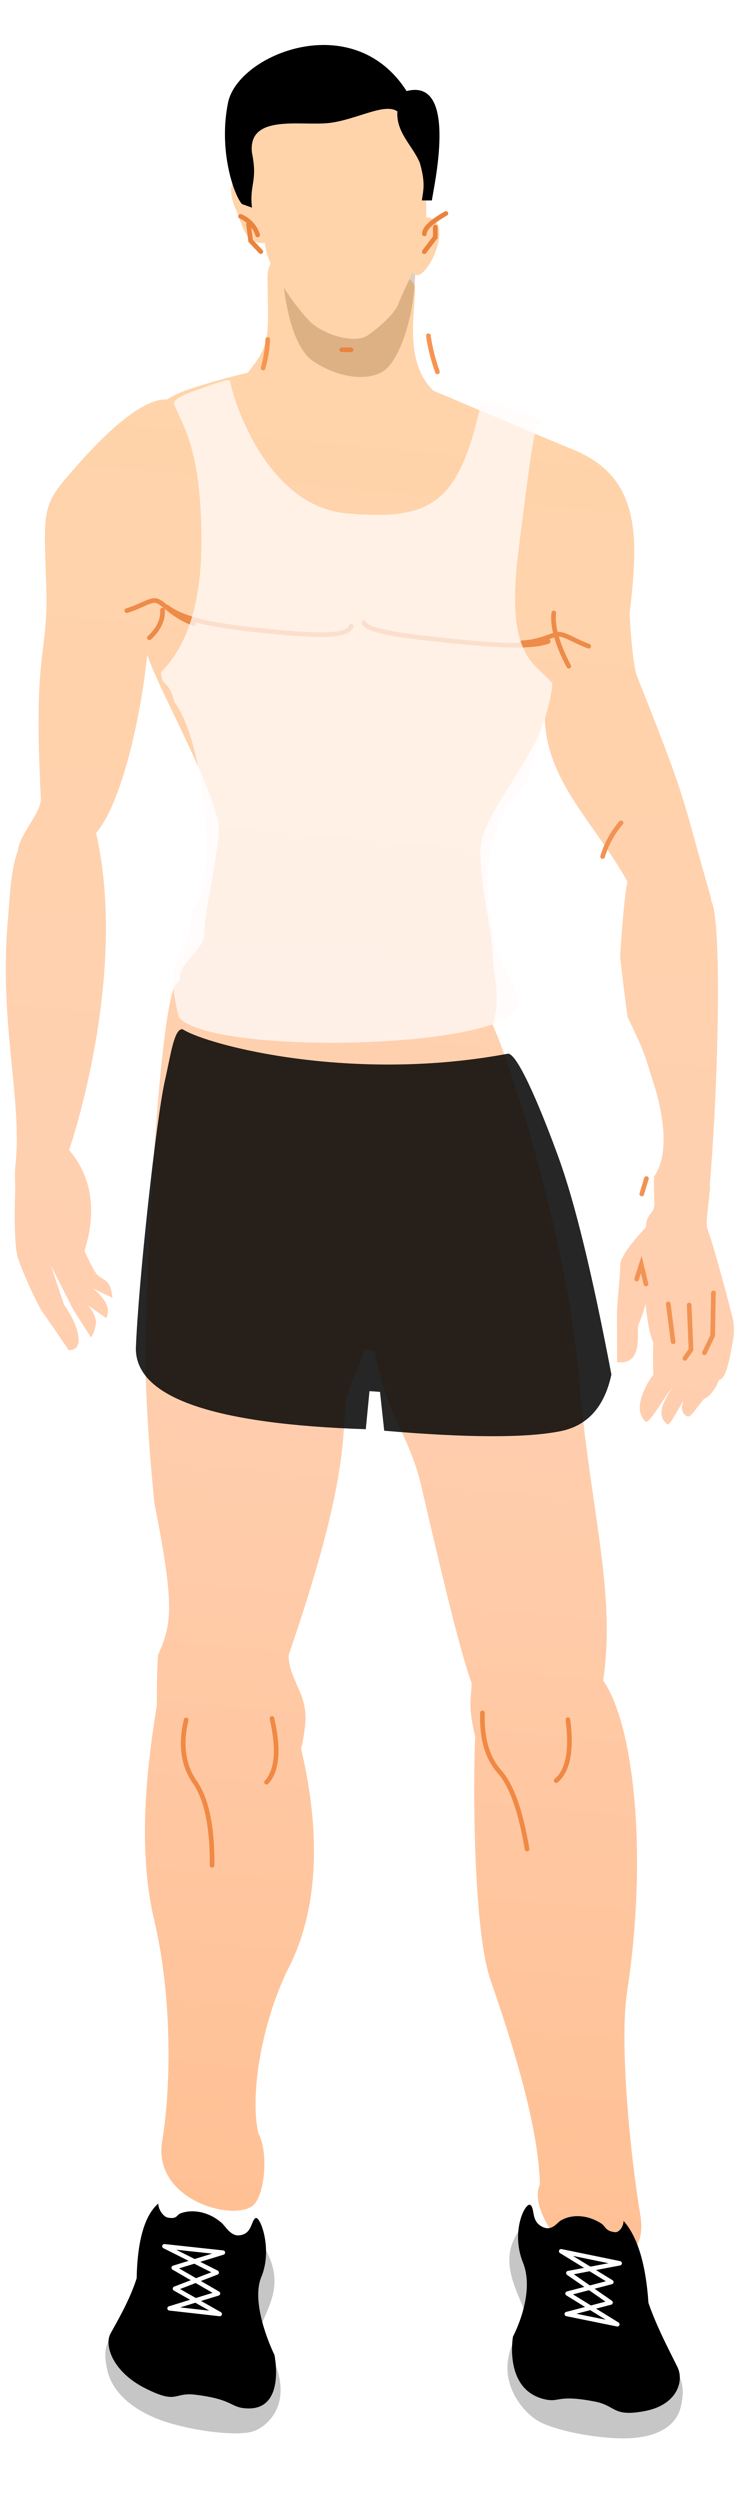 <svg width="181" height="611" viewBox="0 0 181 611" fill="none" xmlns="http://www.w3.org/2000/svg">
<path d="M136.77 108.482L140.072 109.83C156.789 116.599 156.221 131.167 154 149.997C154.111 153.095 154.772 162 155.707 164.997C168.258 196.513 166.359 193.054 173.846 219.296C173.95 219.617 173.951 219.823 173.951 220.131C176.644 224.999 175.712 264.959 173.609 289.559C173.713 290.086 173.714 290.498 173.612 290.998C172.707 299.926 172.498 298.871 173.64 302.101C174.782 305.331 179.256 321.936 179.361 322.875C179.571 324.341 179.574 325.78 179.371 327.09C178.558 331.507 177.747 336.953 175.892 337.229C174.868 339.872 173.222 341.511 172.192 341.892C169.726 344.762 169.009 346.623 167.976 346.079C166.944 345.536 166.529 344.249 166.939 343.274C166.939 343.274 166.939 343.274 166.938 343.171C167.348 341.888 166.835 342.849 166.013 344.286C164.987 346.004 164.064 347.838 163.343 348.157C160.348 346.025 162.298 342.473 164.044 339.819C165.071 338.307 163.529 340.165 161.681 343.01C160.038 345.574 158.394 347.83 157.981 347.469C154.056 344.293 158.985 336.807 159.808 335.987C159.698 333.301 159.692 330.731 159.788 328.072C158.959 326.218 158.333 323.158 157.909 318.684C157.501 320.379 156.887 321.944 156.272 323.51C155.347 324.419 157.947 333.796 150.935 332.897C150.926 329.401 150.914 324.57 150.906 321.28C150.9 318.607 151.707 311.825 151.701 309.152C151.694 306.48 157.657 300.256 157.966 299.988C158.162 295.799 160.423 297.265 160 292.997C160 292.997 159.898 287.895 160 287.497C164.057 281.777 161.969 271.149 159.788 264.497C157.607 257.846 158.5 258.997 153.5 248.497C153.396 248.176 151.598 233.874 151.701 233.579C151.701 233.079 152.682 218.064 153.5 215.497C145.32 200.882 133.574 191.006 133.225 175.135C130.778 185.92 117.479 199.36 117.5 207.893C117.526 218.173 120.483 226.794 120.5 233.579C120.51 237.691 122.75 243.181 120.5 250.498C124.645 259.251 138.633 302.323 141.5 335.987C144.261 368.508 150.765 389.089 147.52 410.666C155.176 421.719 158.451 453.587 153.379 486.85C151.452 499.243 154.201 527.035 156.607 541.32C159.014 555.606 143.443 553.711 137.968 548.898C134.869 546.137 129.902 538.408 132.055 533.854C131.823 523.445 128.306 507.775 120 483.998C115.639 471.312 115.729 435.157 116.218 424.429C116.113 423.799 115.905 423.156 115.801 422.526C114.549 416.507 115.266 414.75 115.361 411.37C111.935 401.887 106.334 377.197 103 362.998C100.187 350.921 94.27 345.256 91.656 330.122L89.078 329.689C88.159 333.476 85.005 338.965 84.5 343.01C83.801 352.273 84.611 363.865 70.59 404.51C70.604 410.472 75.371 414.051 74.667 421.154C74.466 423.287 74.162 425.303 73.652 427.396C76.777 440.643 79.924 462.628 70.59 480.957C64.435 493.219 60.975 511.068 63.165 521.317C65.857 526.287 64.646 536.717 61.869 539.033C56.828 543.011 37.331 537.529 39.667 523.339C42.003 509.148 41.948 487.251 37.781 469.554C34.031 453.863 35.223 435.826 38.371 416.704C38.369 415.984 38.368 415.264 38.366 414.442C38.357 410.844 38.452 407.568 38.65 404.51C41.923 396.998 42.882 392.998 37.781 367.498C36.513 355.003 35.838 344.553 35.5 332.897C36.231 295.274 39.295 249.412 42.676 240.904L44 239.498C43.474 235.217 50.114 232.226 50 227.998C49.987 222.755 52.495 213.909 53.5 203.555C54.306 195.848 39.013 169.222 36 159.997C34.997 170.968 30.593 195.319 23.501 203.555C31.526 238.91 16.902 281.069 16.902 281.069C16.902 281.069 17.833 282.216 18.247 282.783C22.695 289.109 23.436 296.809 20.674 305.704C22.126 308.973 23.161 310.853 23.781 311.549C25.538 313.213 26.979 312.473 27.506 317.165C25.958 316.453 24.204 315.611 22.656 314.796C26.064 317.597 27.101 320.094 25.972 322.107L21.429 318.955C22.566 320.129 23.291 321.558 23.501 323.023C23.401 324.449 22.992 325.733 22.273 326.874L18.03 320.266L12.437 309.272L15.656 318.831C17.829 321.987 18.969 324.703 19.181 326.785C19.392 328.868 18.673 330.009 16.818 329.976C13.093 324.566 10.817 321.191 9.989 320.057C7.815 315.975 5.949 311.831 4.392 307.52C3.664 305.063 3.444 299.28 3.73 289.965C3.622 288.101 3.617 286.148 3.819 284.324C5.428 268.293 -0.412 249.072 2 223.998C2.4 219.116 2.65 212.294 4.392 207.893C4.794 203.731 10.205 198.622 9.989 194.997C8.041 157.442 11.862 161.108 11.303 143.257C10.743 125.406 10.118 123.76 16.902 115.997C22.144 109.887 33.557 97.194 40.877 97.619C42.318 96.674 43.965 95.96 45.613 95.349C50.454 93.709 55.501 92.301 60.549 91.099C66.613 83.861 65.474 81.762 65.439 67.678C65.404 53.389 101.51 64.392 101.525 70.458C101.539 76.112 98.787 88.605 106.02 95.493" fill="url(#paint0_linear_5179_344)"/>
<path d="M163.46 318.688L164.648 327.928" stroke="#F29353" stroke-width="1.14" stroke-linecap="round"/>
<path d="M168.569 318.939L169.018 329.851L167.522 331.981" stroke="#F29353" stroke-width="1.14" stroke-linecap="round"/>
<path d="M174.502 315.993L174.31 326.404L172.308 330.618" stroke="#F29353" stroke-width="1.14" stroke-linecap="round"/>
<path d="M157.995 313.795L156.854 309.046L155.729 312.586" stroke="#F29353" stroke-width="1.14" stroke-linecap="round"/>
<path d="M158.109 288.033L156.976 291.798" stroke="#F29353" stroke-width="1.14" stroke-linecap="round"/>
<path d="M135.461 149.806C135.052 152.885 136.201 157.276 139.114 162.815" stroke="#EE8B48" stroke-width="1.14" stroke-linecap="round"/>
<path d="M151.908 201.092C149.856 203.475 148.319 206.249 147.4 209.335" stroke="#F29353" stroke-width="1.14" stroke-linecap="round"/>
<path d="M45.528 420.341C44.085 426.452 44.828 431.484 47.652 435.532C50.477 439.58 51.954 446.366 51.875 455.871" stroke="#F08944" stroke-width="1.14" stroke-linecap="round"/>
<path d="M66.523 419.978C68.224 427.444 67.817 432.713 65.198 435.562" stroke="#F08944" stroke-width="1.14" stroke-linecap="round"/>
<path d="M47.34 152.352C42.133 150.53 39.774 147 38.142 146.781C36.509 146.561 34.273 148.295 31.014 149.23" stroke="#EE8B48" stroke-width="1.14" stroke-linecap="round"/>
<path d="M39.755 149.109C39.868 151.587 38.728 153.878 36.545 155.867" stroke="#EE8B48" stroke-width="1.14" stroke-linecap="round"/>
<path d="M40.836 148.375C44.818 151.383 51.843 152.855 63.953 154.097C76.063 155.339 85.219 155.871 85.917 152.998" stroke="#EE8B48" stroke-width="1.14" stroke-linecap="round"/>
<path d="M127.667 157.108C132.866 156.811 135.201 154.851 136.833 154.995C138.465 155.14 140.716 156.711 143.984 157.926" stroke="#EE8B48" stroke-width="1.14" stroke-linecap="round"/>
<path d="M134.086 156.748C130.129 158.118 123.11 157.923 111.001 156.703C98.891 155.482 89.731 154.282 89.005 152.205" stroke="#EE8B48" stroke-width="1.14" stroke-linecap="round"/>
<path d="M104.785 82.056C105.207 85.026 105.941 87.932 106.986 90.878" stroke="#F89451" stroke-width="1.14" stroke-linecap="round"/>
<path d="M65.498 82.936C65.399 85.343 64.984 87.71 64.359 89.943" stroke="#F89451" stroke-width="1.14" stroke-linecap="round"/>
<path d="M117.999 418.625C117.808 424.788 119.162 429.604 122.164 432.982C125.166 436.359 127.349 442.622 128.92 451.9" stroke="#F08944" stroke-width="1.14" stroke-linecap="round"/>
<path d="M138.914 420.276C139.87 427.826 138.944 432.727 136.033 435.173" stroke="#F08944" stroke-width="1.14" stroke-linecap="round"/>
<path fill-rule="evenodd" clip-rule="evenodd" d="M26.262 579.352C27.502 584.557 32.117 588.75 39.083 591.375C46.048 594.001 58.538 595.706 62.424 594.03C66.309 592.354 73.868 585.293 63.087 570.142C66.038 562.467 70.734 557.167 62.624 546.152C59.056 552.591 47.786 547.144 39.486 542.686C37.539 541.688 33.477 556.135 32.162 563.154C27.474 572.033 24.505 571.516 26.262 579.352Z" fill="#C6C6C6"/>
<path fill-rule="evenodd" clip-rule="evenodd" d="M44.031 540.974C47.201 539.739 51.297 540.639 54.271 543.32C55.091 544.027 56.427 546.516 58.474 546.308C61.645 546.013 61.331 542.95 62.455 542.111C63.579 541.272 66.771 549.632 63.92 556.47C61.07 563.309 67.136 575.554 67.136 575.554C67.136 575.554 70.136 589.898 59.489 588.516C56.418 588.169 56.517 586.306 47.713 585.244C42.389 584.6 43.522 587.712 35.531 583.688C27.539 579.665 25.477 573.194 27.006 570.357C28.637 567.35 31.696 562.24 33.423 556.805C33.607 547.434 35.435 541.358 38.704 538.542C38.811 540.441 40.247 541.82 40.963 541.944C43.216 542.43 43.214 541.396 44.031 540.974Z" fill="black"/>
<path fill-rule="evenodd" clip-rule="evenodd" d="M40.206 548.966L53.01 555.399L42.787 559.333L53.749 565.54L41.468 564.157L53.328 560.508L42.469 554.225L54.534 550.517L40.206 548.966Z" stroke="white" stroke-width="1.07" stroke-linecap="round" stroke-linejoin="round"/>
<path fill-rule="evenodd" clip-rule="evenodd" d="M166.604 587.87C165.592 592.773 161.094 595.471 154.238 595.876C147.382 596.282 134.789 594.089 130.791 591.136C126.793 588.276 118.891 578.717 129.202 566.967C125.907 558.304 120.98 551.521 128.636 542.977C132.543 550.618 143.591 548.685 151.775 546.817C153.718 546.403 158.359 562.261 160.013 569.698C165.154 580.187 168.123 580.61 166.604 587.87Z" fill="#C6C6C6"/>
<path fill-rule="evenodd" clip-rule="evenodd" d="M147.308 543.575C144.028 541.314 139.934 540.978 137.073 542.735C136.255 543.25 135.032 545.197 132.983 544.371C129.808 543.068 130.927 540.07 129.798 538.935C128.67 537.8 124.798 545.108 127.885 552.876C131.075 560.661 125.47 571.049 125.47 571.049C125.47 571.049 123.045 584.525 133.794 586.487C136.865 587.021 136.759 585.218 145.461 586.919C150.785 587.938 149.768 590.766 157.746 589.242C165.725 587.718 167.349 581.803 165.704 578.512C163.956 574.922 160.668 568.81 158.608 562.817C157.973 553.316 155.911 546.573 152.525 542.791C152.427 544.652 151.099 545.642 150.485 545.536C148.233 545.332 148.128 544.281 147.308 543.575Z" fill="black"/>
<path fill-rule="evenodd" clip-rule="evenodd" d="M151.58 553.134L139.003 555.526L149.351 562.729L138.616 565.533L151 568.051L138.809 560.53L149.544 557.725L137.251 550.186L151.58 553.134Z" stroke="white" stroke-width="1.07" stroke-linecap="round" stroke-linejoin="round"/>
<g opacity="0.42" filter="url(#filter0_f_5179_344)">
<path fill-rule="evenodd" clip-rule="evenodd" d="M68.799 63.412C69.112 69.23 70.443 84.225 76.712 88.359C82.98 92.492 90.332 93.29 94.099 90.472C97.866 87.655 101.513 76.924 101.583 65.855C102.557 58.46 66.197 55.775 68.799 63.412Z" fill="#915D2E" fill-opacity="0.7"/>
</g>
<path fill-rule="evenodd" clip-rule="evenodd" d="M64.811 59.405C65.191 65.508 72.584 75.255 75.632 78.404C78.68 81.552 86.614 84.339 90.113 81.852C93.611 79.365 96.74 76.252 97.474 74.183C98.207 72.115 100.504 67.726 100.87 66.378C103.276 71.348 112.186 53.549 104.257 53.096C104.247 47.8 104.776 35.004 97.387 27.501C89.998 19.998 80.404 16.727 70.359 18.911C60.315 21.095 58.488 30.351 60.818 43.828C62.663 44.716 53.898 40.744 57.327 50.354C59.641 55.482 59.649 59.611 64.811 59.405Z" fill="#FFD4AB"/>
<path d="M83.582 85.491L85.855 85.484" stroke="#EA833E" stroke-width="1.14" stroke-linecap="round"/>
<path d="M109.058 52.173C105.585 54.172 103.801 55.796 103.805 57.153" stroke="#EA833E" stroke-width="1.14" stroke-linecap="round"/>
<path d="M106.467 55.519L106.473 57.971L103.782 61.511" stroke="#EA833E" stroke-width="1.14" stroke-linecap="round"/>
<path d="M58.838 52.882C60.826 53.699 62.42 55.429 63.021 57.422" stroke="#EA833E" stroke-width="1.14" stroke-linecap="round"/>
<path d="M60.788 54.829L61.298 58.854L63.801 61.505" stroke="#EA833E" stroke-width="1.14" stroke-linecap="round"/>
<path d="M103.189 48.986C103.481 46.608 104.163 44.977 102.692 39.814C100.874 35.474 96.872 32.465 97.196 27.224C94.078 25.046 87.36 29.196 80.633 30.042C73.906 30.888 60.629 27.674 61.615 37.282C63.089 44.45 60.969 44.933 61.628 50.743L59.182 49.871C57.225 47.687 53.377 36.776 55.789 25.036C58.202 13.296 86.355 1.745 99.449 22.26C112.361 18.854 105.935 46.353 105.634 48.985L103.189 48.986Z" fill="black"/>
<path opacity="0.85" fill-rule="evenodd" clip-rule="evenodd" d="M89.471 349.292L90.373 339.988L92.944 340.162L93.976 349.662C114.422 351.414 128.809 351.448 137.136 349.764C143.718 348.433 147.855 343.819 149.547 335.921C144.937 311.674 140.67 294.112 136.744 283.234C132.911 272.61 126.855 257.712 124.306 257.502C86.478 264.639 51.232 255.643 44.663 251.548C42.58 251.239 41.715 258.077 40.358 263.975C38.252 273.127 33.841 313.34 33.226 329.612C33.26 341.5 52.008 348.059 89.471 349.292Z" fill="black"/>
<path opacity="0.75" fill-rule="evenodd" clip-rule="evenodd" d="M124.386 248.624C110.319 256.855 50.528 256.979 43.766 248.624C39.305 231.175 46.489 236.296 47.017 222.229C53.266 217.9 50.539 182.173 42.623 171.497C41.341 166.017 39.418 167.966 39.407 164.231C46.019 157.656 49.304 146.901 49.262 131.965C49.202 110.372 45.09 104.76 42.623 98.89C42.048 97.812 44.95 96.334 48.163 95.305C51.869 94.118 55.803 92.297 56.338 93.178C56.344 95.119 64.189 123.735 84.987 125.485C105.785 127.235 112.255 123 117.767 98.153C117.527 97.406 120.285 98.248 124.901 99.872C129.517 101.495 133.044 102.969 132.127 103.472C130.698 103.948 130.167 108.118 126.824 134.552C123.48 160.986 130.895 161.766 135.076 166.996C135.206 171.021 130.031 186.032 128.766 191.229C117.767 201.497 118.4 218.613 120.5 227.997C123.651 242.073 130.297 243.416 124.386 248.624Z" fill="#FFFAF9"/>
<defs>
<filter id="filter0_f_5179_344" x="64.666" y="54.836" width="40.937" height="41.3" filterUnits="userSpaceOnUse" color-interpolation-filters="sRGB">
<feFlood flood-opacity="0" result="BackgroundImageFix"/>
<feBlend mode="normal" in="SourceGraphic" in2="BackgroundImageFix" result="shape"/>
<feGaussianBlur stdDeviation="2" result="effect1_foregroundBlur_5179_344"/>
</filter>
<linearGradient id="paint0_linear_5179_344" x1="86.764" y1="-11.149" x2="26.155" y2="669.471" gradientUnits="userSpaceOnUse">
<stop stop-color="#FFD6A7"/>
<stop offset="0.49" stop-color="#FFCFB0"/>
<stop offset="1" stop-color="#FFB783"/>
</linearGradient>
</defs>
</svg>
